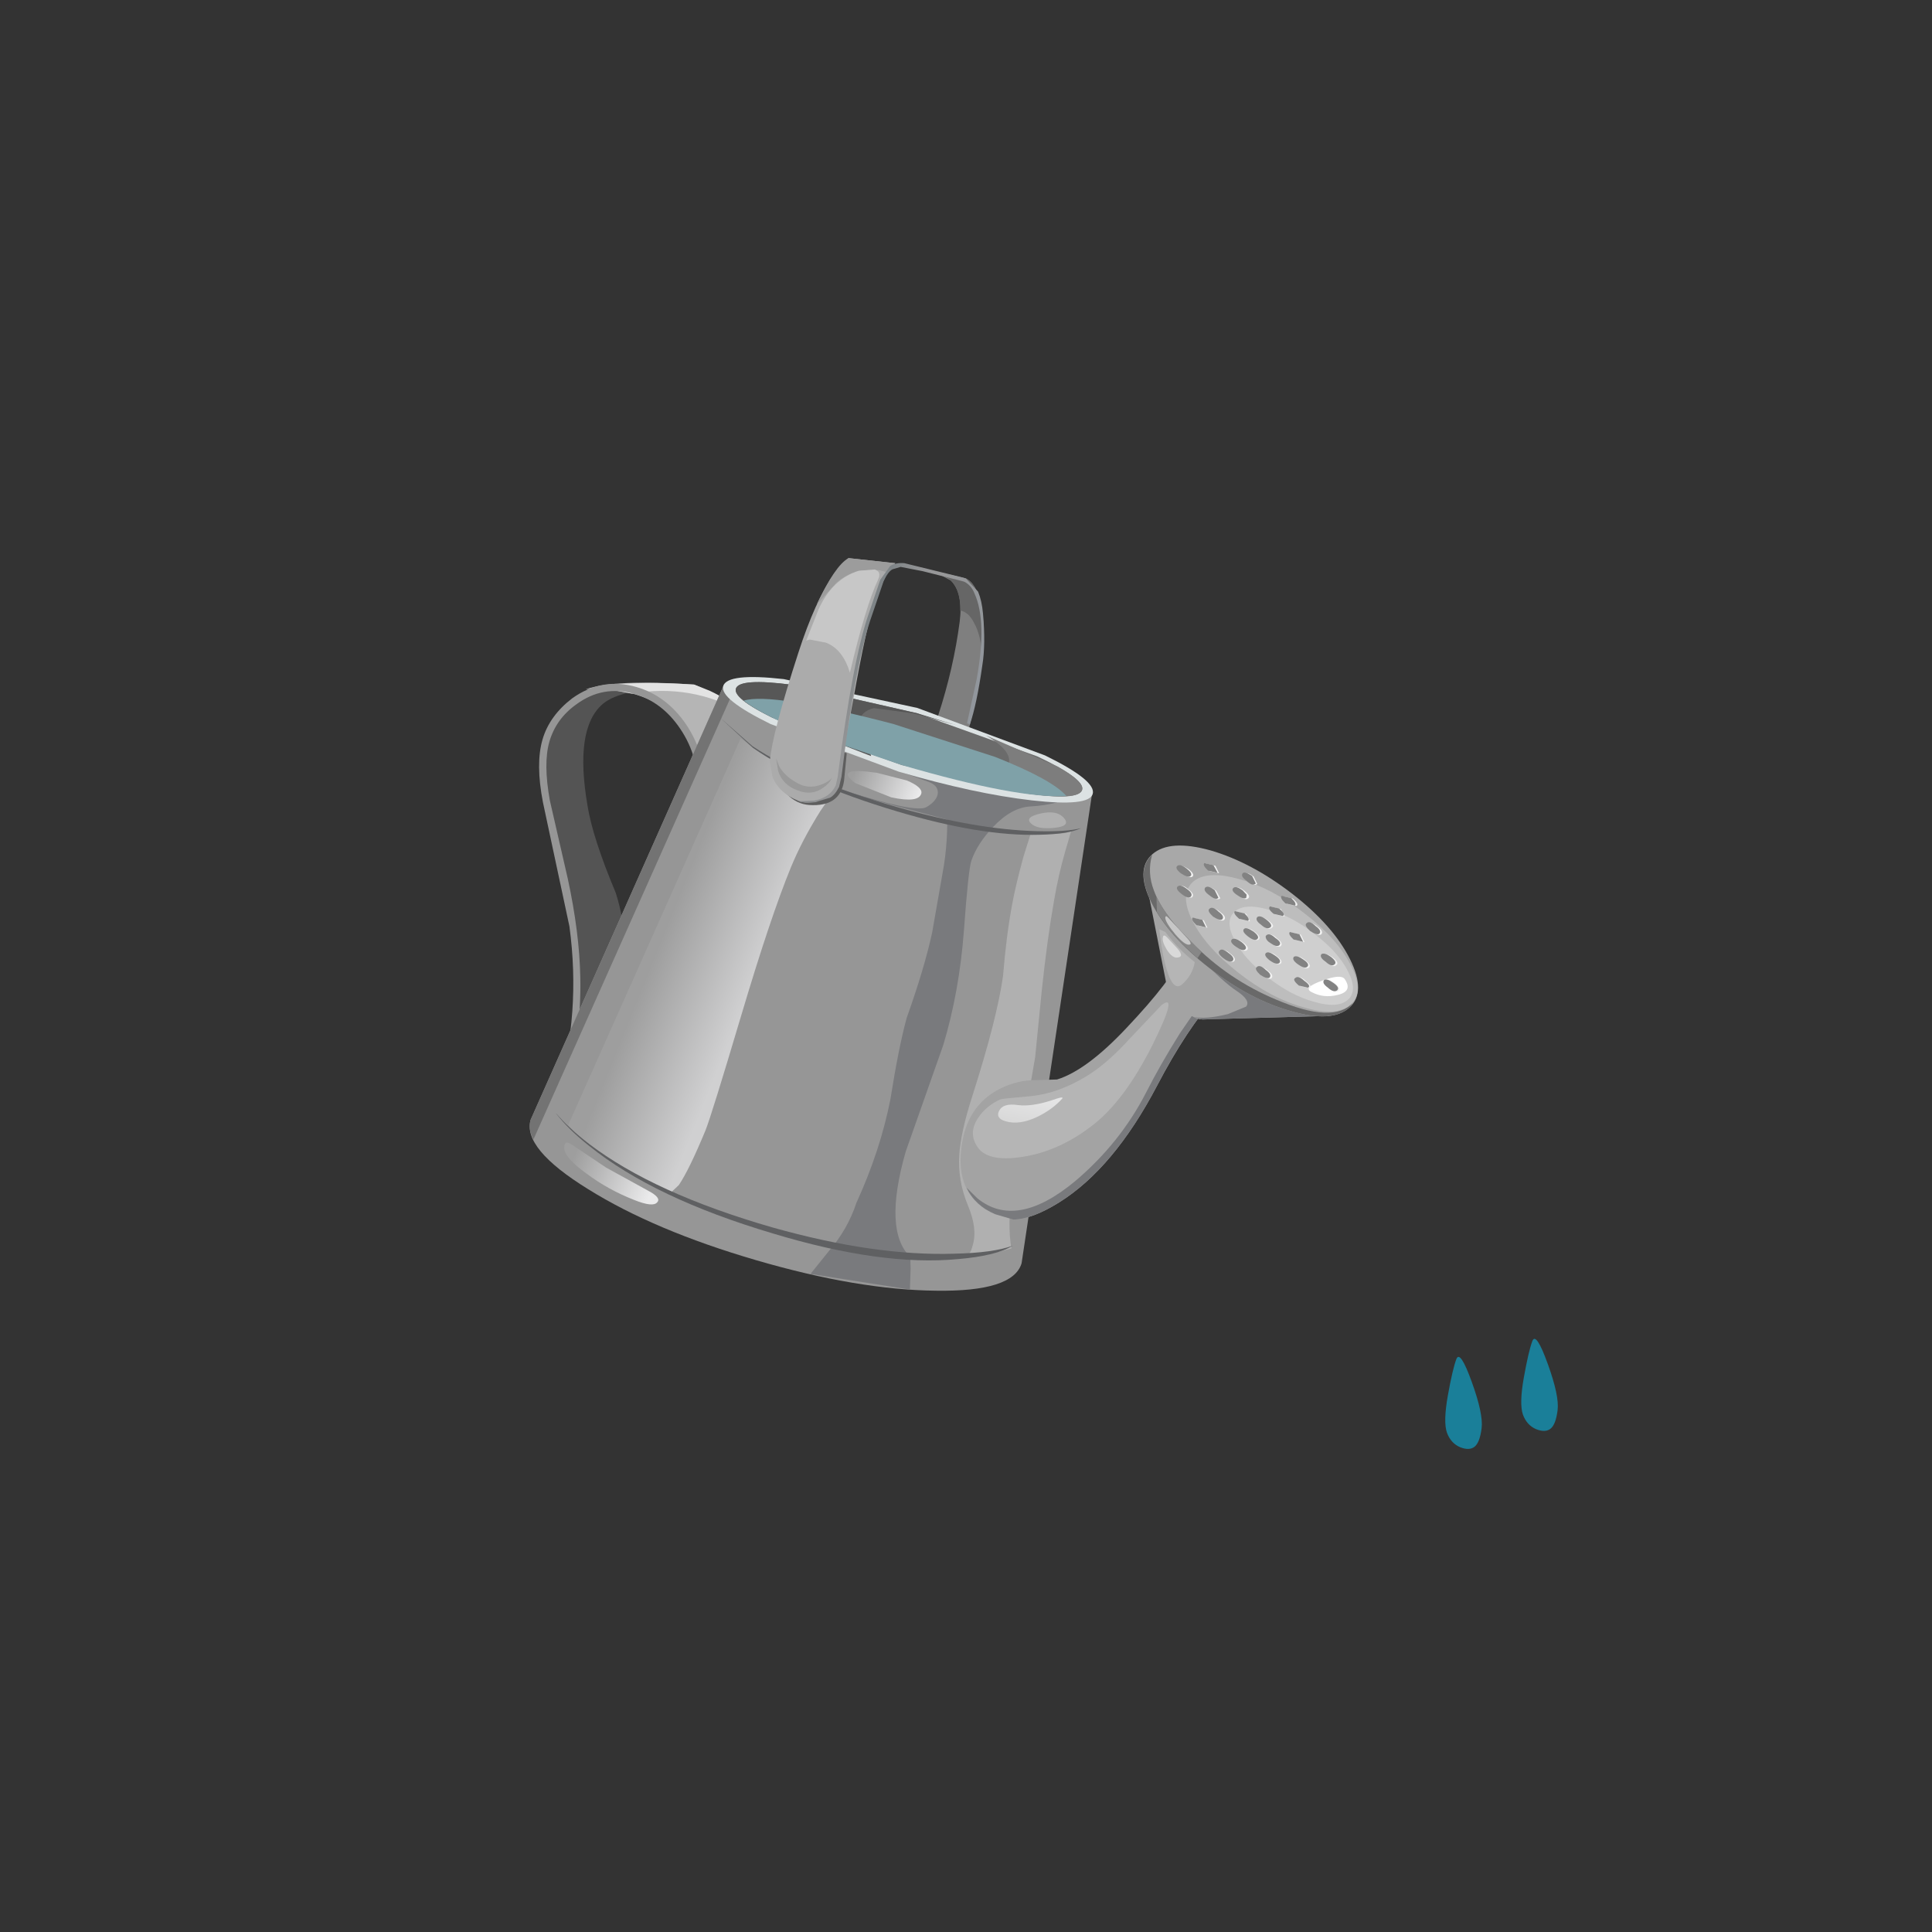 <?xml version="1.0" encoding="UTF-8" standalone="no"?>
<svg xmlns:xlink="http://www.w3.org/1999/xlink" height="150.0px" width="150.0px" xmlns="http://www.w3.org/2000/svg">
  <rect width="100%" height="100%" fill="#333333" stroke="none"/>
  <g transform="matrix(1.0, 0.0, 0.0, 1.0, 0.0, 0.0)">
    <use height="69.35" transform="matrix(0.767, 0.224, -0.224, 0.767, 48.08, 37.01)" width="82.95" xlink:href="#shape0"/>
    <use height="16.25" transform="matrix(0.323, 0.186, -0.186, 0.323, 113.199, 105.298)" width="12.55" xlink:href="#shape1"/>
    <use height="16.25" transform="matrix(0.323, 0.186, -0.186, 0.323, 119.099, 103.898)" width="12.55" xlink:href="#shape1"/>
  </g>
  <defs>
    <g id="shape0" transform="matrix(1.0, 0.0, 0.0, 1.0, 41.45, 34.65)">
      <path d="M-9.15 -34.3 L-8.2 -34.5 -6.35 -34.6 Q-5.25 -34.45 -4.25 -32.6 -3.0 -30.3 -2.45 -26.25 -1.85 -21.65 -1.95 -17.4 L-5.5 -17.25 -5.2 -21.1 Q-5.05 -25.9 -5.75 -30.4 -6.2 -33.2 -7.7 -34.0 L-9.15 -34.3" fill="#7f7f7f" fill-rule="evenodd" stroke="none"/>
      <path d="M-2.7 -27.75 Q-3.4 -29.75 -4.4 -30.7 -5.2 -31.55 -6.0 -31.45 -6.55 -33.5 -7.9 -34.1 L-9.15 -34.3 -8.2 -34.5 -6.35 -34.6 Q-5.4 -34.45 -4.45 -32.9 -3.3 -31.05 -2.7 -27.75" fill="#666666" fill-rule="evenodd" stroke="none"/>
      <path d="M-30.2 -16.35 Q-35.45 -15.05 -36.8 -13.0 -38.8 -9.95 -35.45 -3.1 -34.1 -0.25 -30.45 4.25 -27.4 8.75 -27.2 14.75 -27.15 16.9 -28.55 19.0 L-30.0 20.7 Q-30.75 16.3 -32.65 10.9 -33.85 7.45 -37.7 0.9 -40.9 -4.55 -40.9 -6.15 -40.9 -9.35 -40.45 -10.8 -39.75 -13.3 -37.4 -14.6 -35.2 -15.8 -32.5 -16.2 L-30.2 -16.35" fill="#545454" fill-rule="evenodd" stroke="none"/>
      <path d="M-28.8 -17.3 L-26.25 -16.95 Q-23.3 -16.25 -21.25 -14.4 -19.15 -12.55 -21.75 -10.65 -23.05 -9.7 -24.7 -9.15 L-27.75 -12.3 Q-30.5 -15.05 -34.9 -14.75 -37.15 -14.6 -38.8 -13.9 -36.35 -15.65 -28.8 -17.3" fill="#b5b5b5" fill-rule="evenodd" stroke="none"/>
      <path d="M-36.5 -14.55 L-36.95 -14.85 Q-33.75 -16.2 -28.8 -17.3 L-27.2 -17.15 Q-25.2 -16.85 -23.5 -16.0 -29.1 -17.35 -34.4 -14.75 L-36.5 -14.55" fill="#e3e3e3" fill-rule="evenodd" stroke="none"/>
      <path d="M-39.25 -12.25 Q-40.75 -10.35 -40.75 -8.05 -40.75 -5.85 -39.1 -2.55 L-35.3 4.25 Q-32.75 8.95 -31.45 13.1 -29.7 18.65 -29.7 24.6 L-29.85 28.15 -29.85 28.8 Q-29.85 29.15 -29.1 29.05 L-29.65 29.2 Q-30.6 29.55 -30.6 28.8 L-30.55 28.05 -30.4 24.6 Q-30.4 16.4 -33.85 8.65 L-39.7 -2.2 Q-41.45 -5.6 -41.45 -8.05 -41.45 -10.45 -39.8 -12.7 -37.6 -15.5 -34.1 -15.5 -31.05 -15.5 -28.45 -13.35 -25.7 -11.05 -24.75 -7.3 -24.3 -5.35 -22.2 -0.65 L-17.85 8.5 -10.1 23.35 -9.35 24.7 -9.6 24.9 Q-15.9 29.25 -21.55 31.45 L-22.2 31.6 -22.3 31.45 -22.25 31.3 -22.15 30.85 -22.5 30.9 -22.65 30.55 Q-22.2 30.55 -22.15 30.85 L-21.05 30.55 -17.65 28.9 -10.5 24.65 -10.25 24.5 Q-18.5 9.1 -22.3 0.85 -24.85 -4.75 -25.45 -7.15 -26.3 -10.65 -28.9 -12.8 -31.3 -14.8 -34.1 -14.8 -37.3 -14.8 -39.25 -12.25 M-28.2 29.1 L-28.8 29.0 -27.2 28.5 Q-24.3 27.45 -24.1 27.65 L-26.75 30.15 -28.2 29.1" fill="#969696" fill-rule="evenodd" stroke="none"/>
      <path d="M-7.35 34.7 Q-17.65 34.7 -24.95 32.65 -32.2 30.65 -32.2 27.75 L-26.0 -18.2 11.25 -18.2 17.5 27.75 Q17.5 30.65 10.25 32.65 2.95 34.7 -7.35 34.7" fill="#969696" fill-rule="evenodd" stroke="none"/>
      <path d="M-26.0 -18.2 L-24.9 -18.2 -31.4 29.5 Q-32.2 28.7 -32.2 27.75 L-26.0 -18.2" fill="#737373" fill-rule="evenodd" stroke="none"/>
      <path d="M-15.4 12.35 Q-15.45 22.35 -15.6 23.95 -16.05 28.1 -16.6 29.8 L-17.1 30.65 Q-18.5 30.9 -24.3 29.15 -26.25 28.55 -27.6 27.8 L-28.55 27.2 -23.0 -13.55 -21.5 -13.0 -18.0 -12.2 -12.75 -11.5 -13.6 -8.9 Q-14.5 -5.7 -14.8 -2.9 -15.35 2.3 -15.4 12.35" fill="url(#gradient0)" fill-rule="evenodd" stroke="none"/>
      <path d="M10.35 -13.9 L10.35 -11.95 Q10.35 -9.5 10.65 -6.95 11.05 -3.25 11.95 1.75 L13.15 8.15 13.8 13.85 14.6 21.05 Q15.1 24.55 16.15 26.65 L13.95 27.95 12.5 28.55 12.2 28.6 Q12.5 28.15 12.45 27.35 12.45 25.7 10.9 23.8 9.3 21.8 8.75 19.4 8.25 17.25 8.35 13.5 8.55 5.7 7.95 1.5 7.15 -2.4 6.85 -5.4 6.65 -7.3 6.6 -10.2 L6.65 -12.65 7.45 -12.85 Q9.8 -13.35 10.35 -13.9" fill="#b0b0b0" fill-rule="evenodd" stroke="none"/>
      <path d="M0.1 8.0 Q0.4 2.85 0.15 -0.65 L-0.5 -6.5 Q-0.8 -9.6 -1.95 -12.95 L-3.05 -15.65 10.15 -17.65 Q8.45 -16.0 5.9 -15.1 4.15 -14.5 2.95 -12.15 1.95 -10.2 1.85 -8.45 1.8 -7.55 3.05 -1.75 4.3 4.15 4.25 9.55 L3.65 20.5 Q3.7 28.5 6.95 30.2 L7.3 31.3 7.8 33.25 -1.9 34.5 -0.8 31.85 Q0.35 29.35 0.45 26.6 1.25 21.1 0.8 16.05 0.15 10.95 0.1 8.0" fill="#797a7d" fill-rule="evenodd" stroke="none"/>
      <path d="M-3.8 -12.2 Q-3.05 -13.0 -3.1 -13.7 -3.2 -14.5 -4.2 -14.6 L-8.65 -14.9 -1.4 -15.05 -0.8 -12.15 Q1.9 -11.95 -1.55 -11.6 L-9.4 -11.4 -11.6 -11.5 Q-4.6 -11.35 -3.8 -12.2" fill="#797a7d" fill-rule="evenodd" stroke="none"/>
      <path d="M11.35 -17.95 Q11.35 -16.65 5.85 -15.7 0.35 -14.75 -7.35 -14.75 L-20.6 -15.7 Q-26.05 -16.65 -26.05 -17.95 -26.05 -19.3 -20.6 -20.25 L-7.35 -21.2 5.85 -20.25 Q11.35 -19.3 11.35 -17.95" fill="#dce2e3" fill-rule="evenodd" stroke="none"/>
      <path d="M10.25 -18.05 Q10.25 -16.95 5.15 -16.2 L-7.25 -15.45 -19.65 -16.2 Q-24.8 -16.95 -24.8 -18.05 -24.8 -19.15 -19.65 -19.95 L-7.25 -20.7 5.15 -19.95 Q10.25 -19.15 10.25 -18.05" fill="#6b6b6b" fill-rule="evenodd" stroke="none"/>
      <path d="M-10.5 -15.7 L-10.35 -15.45 -20.65 -16.35 Q-24.8 -17.1 -24.8 -18.05 -24.8 -19.15 -19.65 -19.95 L-7.25 -20.7 -3.25 -20.65 -7.5 -20.6 -11.4 -20.0 Q-13.75 -18.65 -10.5 -15.7" fill="#575757" fill-rule="evenodd" stroke="none"/>
      <path d="M-0.2 -20.5 L7.35 -19.55 Q10.25 -18.85 10.25 -18.05 10.25 -16.7 3.1 -15.95 L2.2 -16.7 Q1.95 -16.9 2.2 -17.25 3.9 -19.5 -0.2 -20.5" fill="#7d7d7d" fill-rule="evenodd" stroke="none"/>
      <path d="M1.25 -18.75 Q7.15 -18.2 8.95 -17.05 4.55 -15.45 -7.25 -15.45 L-17.45 -15.9 Q-21.9 -16.4 -23.75 -17.15 -21.4 -18.7 -9.15 -19.05 L1.25 -18.75" fill="#7fa1a8" fill-rule="evenodd" stroke="none"/>
      <path d="M37.45 -9.65 L33.4 -8.75 Q35.6 -10.2 37.45 -9.65 M10.8 12.0 Q12.2 10.75 13.8 10.3 L15.8 9.65 Q18.3 8.0 20.85 3.0 23.9 -2.95 24.05 -5.35 L23.55 -6.6 33.4 -8.75 32.85 -8.4 Q27.75 -4.7 25.3 7.5 23.5 16.4 19.35 21.05 17.3 23.35 15.55 23.9 L12.6 23.7 Q9.5 22.7 8.8 18.95 7.95 14.6 10.8 12.0" fill="#a3a3a3" fill-rule="evenodd" stroke="none"/>
      <path d="M24.45 8.5 Q25.0 5.55 26.0 2.0 L27.5 -2.55 28.15 -2.0 Q26.4 1.9 25.3 7.5 23.5 16.4 19.35 21.05 17.3 23.35 15.55 23.9 L13.7 23.9 Q11.6 23.65 10.3 22.2 L11.6 22.9 Q16.1 24.8 20.25 18.65 23.4 13.9 24.45 8.5" fill="#797a7d" fill-rule="evenodd" stroke="none"/>
      <path d="M7.1 -12.95 Q9.95 -13.7 11.2 -14.45 10.2 -13.55 7.5 -12.7 2.1 -10.95 -6.45 -11.0 -15.8 -11.05 -21.6 -13.0 L-25.55 -14.95 -21.7 -13.15 Q-15.95 -11.35 -6.6 -11.4 1.4 -11.45 7.1 -12.95" fill="#5f6062" fill-rule="evenodd" stroke="none"/>
      <path d="M22.65 -11.6 L30.8 -10.65 39.45 -3.7 28.3 -0.1 27.45 0.15 Q26.7 0.2 25.5 -0.35 24.25 -0.95 23.6 -1.85 L18.4 -11.85 22.65 -11.6" fill="#a3a3a3" fill-rule="evenodd" stroke="none"/>
      <path d="M29.95 -1.1 L31.45 -2.3 Q31.75 -3.0 30.15 -3.5 28.65 -3.95 25.45 -5.8 L22.5 -7.55 28.55 -10.3 32.6 -9.2 39.45 -3.7 28.3 -0.1 27.75 0.1 26.75 0.1 Q27.95 0.05 29.95 -1.1" fill="#797a7d" fill-rule="evenodd" stroke="none"/>
      <path d="M41.1 -5.0 Q39.9 -3.1 35.75 -3.1 31.6 -3.05 26.95 -4.9 22.25 -6.75 19.8 -9.4 17.35 -12.05 18.55 -13.95 19.75 -15.85 23.9 -15.9 28.05 -15.9 32.75 -14.05 37.4 -12.2 39.85 -9.55 42.3 -6.9 41.1 -5.0" fill="#a8a8a8" fill-rule="evenodd" stroke="none"/>
      <path d="M41.45 -5.9 L41.1 -5.0 Q39.9 -3.1 35.75 -3.1 31.6 -3.05 26.95 -4.9 22.3 -6.75 19.85 -9.35 17.4 -12.0 18.55 -13.9 18.55 -12.1 19.7 -10.6 21.25 -8.5 25.2 -6.5 29.6 -4.15 34.75 -3.7 40.5 -3.15 41.45 -5.9" fill="#696969" fill-rule="evenodd" stroke="none"/>
      <path d="M20.55 -8.7 L20.1 -10.1 Q21.05 -9.05 22.65 -7.95 L25.2 -6.5 25.8 -6.15 25.6 -5.5 Q22.45 -6.95 20.55 -8.7" fill="#878787" fill-rule="evenodd" stroke="none"/>
      <path d="M41.15 -5.35 Q40.2 -3.8 36.85 -3.8 33.55 -3.75 29.8 -5.25 26.05 -6.75 24.1 -8.85 22.15 -10.95 23.1 -12.5 24.1 -14.0 27.4 -14.0 30.7 -14.05 34.45 -12.55 38.15 -11.1 40.15 -8.95 42.1 -6.85 41.15 -5.35" fill="#bdbdbd" fill-rule="evenodd" stroke="none"/>
      <path d="M40.75 -5.7 Q40.05 -4.6 37.7 -4.6 35.3 -4.55 32.6 -5.65 29.95 -6.7 28.5 -8.25 27.1 -9.75 27.8 -10.85 28.5 -11.95 30.85 -11.95 33.25 -12.0 35.95 -10.9 38.65 -9.85 40.05 -8.3 41.45 -6.8 40.75 -5.7" fill="#cfcfcf" fill-rule="evenodd" stroke="none"/>
      <path d="M39.9 -7.55 Q41.0 -6.65 39.7 -5.9 38.45 -5.15 37.1 -5.45 36.25 -5.65 37.85 -6.8 39.4 -7.95 39.9 -7.55" fill="#ffffff" fill-rule="evenodd" stroke="none"/>
      <path d="M25.7 -8.6 L24.8 -8.55 Q24.05 -8.9 24.2 -9.15 L25.15 -9.2 25.7 -8.6 M28.2 -6.2 Q27.4 -6.45 27.6 -6.8 27.85 -7.15 28.55 -6.8 29.25 -6.55 29.1 -6.2 28.9 -5.95 28.2 -6.2 M33.05 -5.65 Q32.85 -5.35 32.1 -5.65 31.4 -6.0 31.55 -6.25 31.7 -6.6 32.5 -6.25 33.2 -6.0 33.05 -5.65 M29.45 -8.2 Q30.2 -7.9 30.0 -7.6 29.8 -7.3 29.05 -7.6 28.3 -7.9 28.5 -8.2 28.65 -8.45 29.45 -8.2 M30.25 -9.5 Q31.0 -9.2 30.8 -8.9 30.65 -8.65 29.85 -8.9 29.1 -9.2 29.3 -9.5 29.5 -9.8 30.25 -9.5 M32.95 -7.85 Q33.7 -7.55 33.5 -7.25 33.35 -7.0 32.55 -7.25 31.8 -7.55 32.0 -7.85 32.2 -8.15 32.95 -7.85 M32.5 -9.5 Q33.2 -9.25 33.05 -8.9 32.85 -8.6 32.1 -8.9 31.35 -9.2 31.55 -9.5 31.75 -9.9 32.5 -9.5 M35.4 -6.3 Q35.6 -6.7 36.35 -6.3 37.1 -6.0 36.9 -5.75 L35.95 -5.7 Q35.25 -6.05 35.4 -6.3 M36.25 -7.65 Q36.05 -7.35 35.3 -7.65 34.6 -7.9 34.75 -8.25 34.95 -8.55 35.7 -8.25 36.45 -7.95 36.25 -7.65 M38.15 -6.9 Q38.35 -7.2 39.1 -6.9 39.85 -6.6 39.65 -6.3 39.5 -5.95 38.7 -6.3 38.0 -6.55 38.15 -6.9 M38.2 -9.25 Q38.95 -8.95 38.75 -8.65 38.55 -8.25 37.8 -8.65 37.1 -8.9 37.25 -9.25 37.4 -9.5 38.2 -9.25 M33.65 -10.45 L34.6 -10.5 35.15 -9.9 34.25 -9.85 Q33.5 -10.2 33.65 -10.45 M36.5 -11.1 Q36.3 -10.8 35.55 -11.1 34.85 -11.45 35.0 -11.7 35.15 -12.05 35.95 -11.7 36.65 -11.45 36.5 -11.1 M31.65 -11.7 Q30.95 -12.05 31.1 -12.3 L32.05 -12.35 32.6 -11.75 31.65 -11.7 M31.15 -10.95 Q32.0 -10.65 31.7 -10.35 31.5 -10.0 30.8 -10.35 30.05 -10.6 30.25 -10.95 30.45 -11.2 31.15 -10.95 M32.85 -13.65 Q33.65 -13.3 33.4 -13.05 L32.5 -13.0 Q31.7 -13.35 31.95 -13.6 L32.85 -13.65 M28.0 -10.9 L28.95 -10.95 29.5 -10.35 28.55 -10.3 Q27.85 -10.65 28.0 -10.9 M25.55 -10.4 Q25.7 -10.75 26.5 -10.4 27.2 -10.15 27.05 -9.8 26.85 -9.5 26.1 -9.8 25.4 -10.15 25.55 -10.4 M24.6 -12.3 Q24.8 -12.55 25.5 -12.3 L26.1 -11.7 Q25.85 -11.35 25.15 -11.7 24.45 -11.95 24.6 -12.3 M27.2 -13.05 Q27.4 -13.35 28.15 -13.05 28.9 -12.75 28.7 -12.45 28.5 -12.15 27.75 -12.45 27.05 -12.7 27.2 -13.05 M28.25 -14.05 Q27.5 -14.3 27.65 -14.65 27.9 -14.9 28.6 -14.65 L29.15 -14.05 Q28.95 -13.7 28.25 -14.05 M22.9 -12.95 Q22.65 -12.7 21.95 -12.95 21.2 -13.25 21.4 -13.55 21.55 -13.8 22.35 -13.55 23.1 -13.25 22.9 -12.95 M22.9 -11.65 Q23.6 -11.4 23.45 -11.05 23.3 -10.8 22.5 -11.05 21.75 -11.35 21.95 -11.65 22.2 -12.0 22.9 -11.65 M24.35 -13.95 Q23.65 -14.3 23.8 -14.55 L24.75 -14.6 25.3 -14.0 24.35 -13.95" fill="#f2f2f2" fill-rule="evenodd" stroke="none"/>
      <path d="M28.4 -6.8 Q29.1 -6.55 28.95 -6.2 28.75 -5.9 28.0 -6.2 27.25 -6.5 27.45 -6.8 27.6 -7.15 28.4 -6.8 M25.0 -9.2 L25.55 -8.6 24.6 -8.55 Q23.9 -8.9 24.05 -9.15 L25.0 -9.2 M28.3 -8.2 Q28.55 -8.45 29.25 -8.2 30.0 -7.9 29.8 -7.6 29.6 -7.35 28.9 -7.6 28.1 -7.85 28.3 -8.2 M31.9 -5.65 Q31.2 -6.0 31.35 -6.25 31.55 -6.65 32.3 -6.25 33.0 -6.0 32.85 -5.65 32.7 -5.4 31.9 -5.65 M30.1 -9.5 Q30.85 -9.2 30.65 -8.9 30.45 -8.6 29.7 -8.9 28.95 -9.2 29.15 -9.5 29.3 -9.75 30.1 -9.5 M33.35 -7.25 Q33.1 -7.0 32.4 -7.25 31.65 -7.55 31.85 -7.85 32.05 -8.1 32.75 -7.85 33.55 -7.6 33.35 -7.25 M32.3 -9.5 Q33.1 -9.25 32.85 -8.9 32.65 -8.65 31.95 -8.9 31.6 -9.0 31.45 -9.2 31.3 -9.4 31.4 -9.5 31.6 -9.85 32.3 -9.5 M35.25 -6.3 Q35.45 -6.65 36.15 -6.3 37.0 -6.0 36.7 -5.75 L35.8 -5.7 Q35.0 -6.05 35.25 -6.3 M36.05 -7.65 Q35.85 -7.4 35.15 -7.65 34.4 -7.9 34.55 -8.25 34.8 -8.5 35.5 -8.25 36.3 -8.0 36.05 -7.65 M38.0 -6.9 Q38.2 -7.15 38.9 -6.9 39.7 -6.65 39.5 -6.3 39.25 -5.95 38.55 -6.3 37.85 -6.55 38.0 -6.9 M37.65 -8.65 Q36.9 -8.9 37.05 -9.25 37.3 -9.5 38.0 -9.25 38.75 -8.95 38.55 -8.65 38.35 -8.3 37.65 -8.65 M36.3 -11.1 Q36.15 -10.85 35.35 -11.1 34.65 -11.45 34.8 -11.7 35.0 -12.1 35.75 -11.7 36.45 -11.45 36.3 -11.1 M33.5 -10.45 L34.45 -10.5 35.0 -9.9 34.05 -9.85 Q33.35 -10.2 33.5 -10.45 M30.05 -10.95 Q30.25 -11.25 31.0 -10.95 31.75 -10.65 31.55 -10.35 31.3 -10.0 30.6 -10.35 29.9 -10.6 30.05 -10.95 M31.5 -11.7 Q30.75 -12.0 30.95 -12.3 L31.85 -12.35 Q32.65 -12.0 32.4 -11.75 L31.5 -11.7 M32.7 -13.65 Q33.4 -13.3 33.25 -13.05 L32.3 -13.0 Q31.6 -13.35 31.75 -13.6 L32.7 -13.65 M27.8 -10.9 L28.75 -10.95 Q29.45 -10.6 29.3 -10.35 L28.4 -10.3 Q27.65 -10.65 27.8 -10.9 M25.35 -10.4 Q25.55 -10.8 26.3 -10.4 27.0 -10.15 26.85 -9.8 26.7 -9.55 25.9 -9.8 25.2 -10.15 25.35 -10.4 M24.4 -12.3 Q24.6 -12.6 25.35 -12.3 L25.9 -11.7 Q25.75 -11.35 24.95 -11.7 24.25 -11.95 24.4 -12.3 M27.05 -13.05 Q27.25 -13.3 27.95 -13.05 L28.45 -12.75 28.5 -12.45 Q28.3 -12.2 27.6 -12.45 26.8 -12.7 27.05 -13.05 M28.45 -14.65 L29.0 -14.05 Q28.8 -13.65 28.05 -14.05 27.35 -14.3 27.5 -14.65 27.65 -14.9 28.45 -14.65 M22.15 -13.55 Q22.9 -13.25 22.7 -12.95 22.55 -12.7 21.75 -12.95 21.0 -13.25 21.2 -13.55 21.4 -13.85 22.15 -13.55 M22.75 -11.65 Q23.45 -11.4 23.3 -11.05 23.1 -10.75 22.35 -11.05 21.6 -11.35 21.8 -11.65 22.0 -11.95 22.75 -11.65 M24.2 -13.95 Q23.5 -14.3 23.65 -14.55 L24.55 -14.6 25.15 -14.0 24.2 -13.95" fill="#828282" fill-rule="evenodd" stroke="none"/>
      <path d="M-18.6 -11.05 L-17.0 -13.7 Q-15.3 -16.2 -14.6 -15.75 -13.5 -15.05 -12.7 -15.05 L-12.2 -12.4 Q-11.85 -9.85 -14.8 -9.2 -16.0 -8.95 -17.15 -9.6 -18.05 -10.15 -18.6 -11.05" fill="#5e5e5e" fill-rule="evenodd" stroke="none"/>
      <path d="M-19.95 -23.15 Q-19.8 -28.35 -18.8 -31.35 L-17.85 -33.3 -13.35 -34.1 Q-13.95 -33.6 -14.2 -29.8 -14.35 -27.6 -13.55 -20.2 L-12.75 -12.1 Q-12.75 -10.9 -13.9 -10.0 -15.0 -9.15 -15.95 -9.3 -17.95 -9.5 -19.0 -10.85 L-19.65 -12.2 Q-20.2 -14.8 -19.95 -23.15" fill="#ababab" fill-rule="evenodd" stroke="none"/>
      <path d="M-13.35 -34.1 L-13.75 -33.05 -14.7 -33.0 -16.3 -32.5 Q-17.5 -31.9 -18.3 -30.7 L-19.55 -28.1 Q-18.9 -32.25 -17.85 -33.3 L-13.35 -34.1" fill="#9c9c9c" fill-rule="evenodd" stroke="none"/>
      <path d="M-10.6 -34.1 L-12.75 -33.9 -13.45 -33.45 Q-13.8 -33.1 -13.95 -32.1 L-14.1 -28.7 Q-14.4 -23.95 -12.55 -12.7 L-12.5 -11.7 Q-12.65 -10.85 -13.05 -10.45 L-14.05 -9.8 -14.25 -9.65 Q-15.0 -9.3 -15.9 -9.25 L-15.9 -9.3 -15.8 -9.3 -15.45 -9.4 -14.45 -9.75 Q-13.05 -10.45 -12.85 -11.75 L-12.9 -12.6 Q-14.7 -24.0 -14.45 -28.7 L-14.3 -32.15 -13.75 -33.7 Q-13.3 -34.2 -12.5 -34.35 L-6.75 -34.6 -6.35 -34.6 -4.85 -33.7 Q-4.25 -32.95 -3.8 -31.8 -2.7 -29.0 -2.45 -26.95 -1.9 -23.15 -2.0 -21.05 L-2.25 -21.15 -2.3 -21.05 -2.3 -21.15 -2.6 -25.5 Q-3.2 -31.2 -5.15 -33.45 -5.65 -34.1 -6.4 -34.25 L-6.7 -34.25 -10.6 -34.1" fill="url(#gradient1)" fill-rule="evenodd" stroke="none"/>
      <path d="M-29.95 26.5 L-30.0 26.45 Q-28.4 27.5 -26.1 28.4 -18.7 31.25 -6.7 31.2 3.6 31.1 10.95 28.7 14.6 27.55 16.2 26.35 14.95 27.75 11.45 29.1 4.55 31.85 -6.5 31.75 -18.55 31.7 -26.0 28.6 -28.35 27.65 -29.95 26.5" fill="#5f6062" fill-rule="evenodd" stroke="none"/>
      <path d="M-23.85 30.15 L-19.35 31.15 Q-17.85 31.45 -18.15 32.0 -18.4 32.6 -20.4 32.4 -23.1 32.15 -25.5 31.25 -28.05 30.35 -28.3 29.45 -28.55 28.65 -27.65 28.95 L-23.85 30.15" fill="url(#gradient2)" fill-rule="evenodd" stroke="none"/>
      <path d="M-9.35 -14.05 L-6.35 -14.15 Q-4.7 -13.95 -4.65 -13.35 -4.6 -12.35 -7.35 -12.15 L-11.1 -12.5 Q-13.6 -13.45 -9.35 -14.05" fill="url(#gradient3)" fill-rule="evenodd" stroke="none"/>
      <path d="M9.2 -15.0 Q10.3 -14.4 8.7 -13.75 7.1 -13.1 6.35 -13.55 5.65 -13.95 7.0 -14.7 8.35 -15.45 9.2 -15.0" fill="#b0b0b0" fill-rule="evenodd" stroke="none"/>
      <path d="M23.5 -0.1 Q24.8 -1.95 23.75 3.9 22.65 9.8 20.4 12.9 18.0 16.25 14.7 17.8 11.5 19.3 10.15 18.05 8.95 17.0 9.5 15.35 9.9 14.05 11.05 13.05 11.15 12.95 13.85 11.9 16.3 10.9 18.45 8.55 20.05 6.8 21.5 3.8 L23.5 -0.1" fill="#b5b5b5" fill-rule="evenodd" stroke="none"/>
      <path d="M12.85 13.1 Q14.15 12.9 15.85 11.75 16.95 10.95 16.8 11.3 16.2 12.55 15.0 13.65 13.55 14.95 12.15 14.95 11.1 14.95 11.25 14.15 11.4 13.3 12.85 13.1" fill="url(#gradient4)" fill-rule="evenodd" stroke="none"/>
      <path d="M-13.4 -12.35 Q-13.5 -11.75 -13.95 -11.2 -14.8 -10.1 -16.3 -10.25 -17.8 -10.35 -18.6 -11.5 L-19.15 -12.65 -18.65 -12.0 Q-17.9 -11.25 -16.6 -10.95 -15.3 -10.6 -14.2 -11.45 -13.65 -11.85 -13.4 -12.35" fill="#999999" fill-rule="evenodd" stroke="none"/>
      <path d="M21.9 -7.05 Q23.55 -5.8 25.45 -5.05 25.6 -3.75 24.85 -2.6 24.0 -1.35 21.9 -5.65 L21.25 -7.15 21.9 -7.05" fill="#b5b5b5" fill-rule="evenodd" stroke="none"/>
      <path d="M23.2 -6.0 Q24.45 -5.3 23.7 -5.0 23.25 -4.8 22.5 -5.45 21.8 -6.1 21.8 -6.5 21.75 -6.85 22.2 -6.6 L23.2 -6.0" fill="#d9d9d9" fill-rule="evenodd" stroke="none"/>
      <path d="M21.5 -8.35 Q21.4 -8.7 21.8 -8.45 L22.9 -7.8 24.3 -6.95 Q24.7 -6.65 24.5 -6.55 24.15 -6.3 22.9 -7.1 21.7 -7.9 21.5 -8.35" fill="#c7c7c7" fill-rule="evenodd" stroke="none"/>
      <path d="M-19.25 -27.7 Q-18.8 -30.9 -16.55 -32.4 L-15.1 -32.95 Q-14.4 -32.95 -14.5 -32.15 -14.95 -29.25 -14.6 -22.65 -15.9 -24.65 -17.65 -24.8 L-19.25 -24.65 -19.55 -24.45 -19.25 -27.7" fill="#c7c7c7" fill-rule="evenodd" stroke="none"/>
    </g>
    <linearGradient gradientTransform="matrix(0.006, 6.0E-4, 6.0E-4, -0.006, -20.1, 8.6)" gradientUnits="userSpaceOnUse" id="gradient0" spreadMethod="pad" x1="-819.2" x2="819.2">
      <stop offset="0.0" stop-color="#9e9e9e"/>
      <stop offset="1.0" stop-color="#d0d0d1"/>
    </linearGradient>
    <linearGradient gradientTransform="matrix(0.008, 0.001, 0.001, -0.008, -8.85, -21.6)" gradientUnits="userSpaceOnUse" id="gradient1" spreadMethod="pad" x1="-819.2" x2="819.2">
      <stop offset="0.031" stop-color="#7e8487"/>
      <stop offset="0.094" stop-color="#868a8c"/>
      <stop offset="0.239" stop-color="#939496"/>
      <stop offset="0.369" stop-color="#989899"/>
      <stop offset="0.969" stop-color="#91969c"/>
    </linearGradient>
    <linearGradient gradientTransform="matrix(0.005, 5.0E-4, 5.0E-4, -0.005, -23.1, 30.75)" gradientUnits="userSpaceOnUse" id="gradient2" spreadMethod="pad" x1="-819.2" x2="819.2">
      <stop offset="0.0" stop-color="#9e9e9e"/>
      <stop offset="1.0" stop-color="#eaeaeb"/>
    </linearGradient>
    <linearGradient gradientTransform="matrix(0.004, 4.0E-4, 4.0E-4, -0.004, -8.2, -13.2)" gradientUnits="userSpaceOnUse" id="gradient3" spreadMethod="pad" x1="-819.2" x2="819.2">
      <stop offset="0.0" stop-color="#9e9e9e"/>
      <stop offset="1.0" stop-color="#eaeaeb"/>
    </linearGradient>
    <linearGradient gradientTransform="matrix(-2.0E-4, -0.003, -0.003, 2.0E-4, 14.05, 12.9)" gradientUnits="userSpaceOnUse" id="gradient4" spreadMethod="pad" x1="-819.2" x2="819.2">
      <stop offset="0.0" stop-color="#d6d6d6"/>
      <stop offset="1.0" stop-color="#eaeaeb"/>
    </linearGradient>
    <g id="shape1" transform="matrix(1.0, 0.0, 0.0, 1.0, 6.2, 8.05)">
      <path d="M-1.05 -4.85 Q4.4 -0.25 5.55 2.5 6.7 5.25 6.2 6.55 5.7 7.85 3.65 8.15 1.55 8.4 -0.25 6.9 -2.05 5.35 -3.95 0.1 -5.85 -5.2 -6.2 -7.35 -6.55 -9.5 -1.05 -4.85" fill="#00ccff" fill-opacity="0.498" fill-rule="evenodd" stroke="none"/>
    </g>
  </defs>
</svg>
